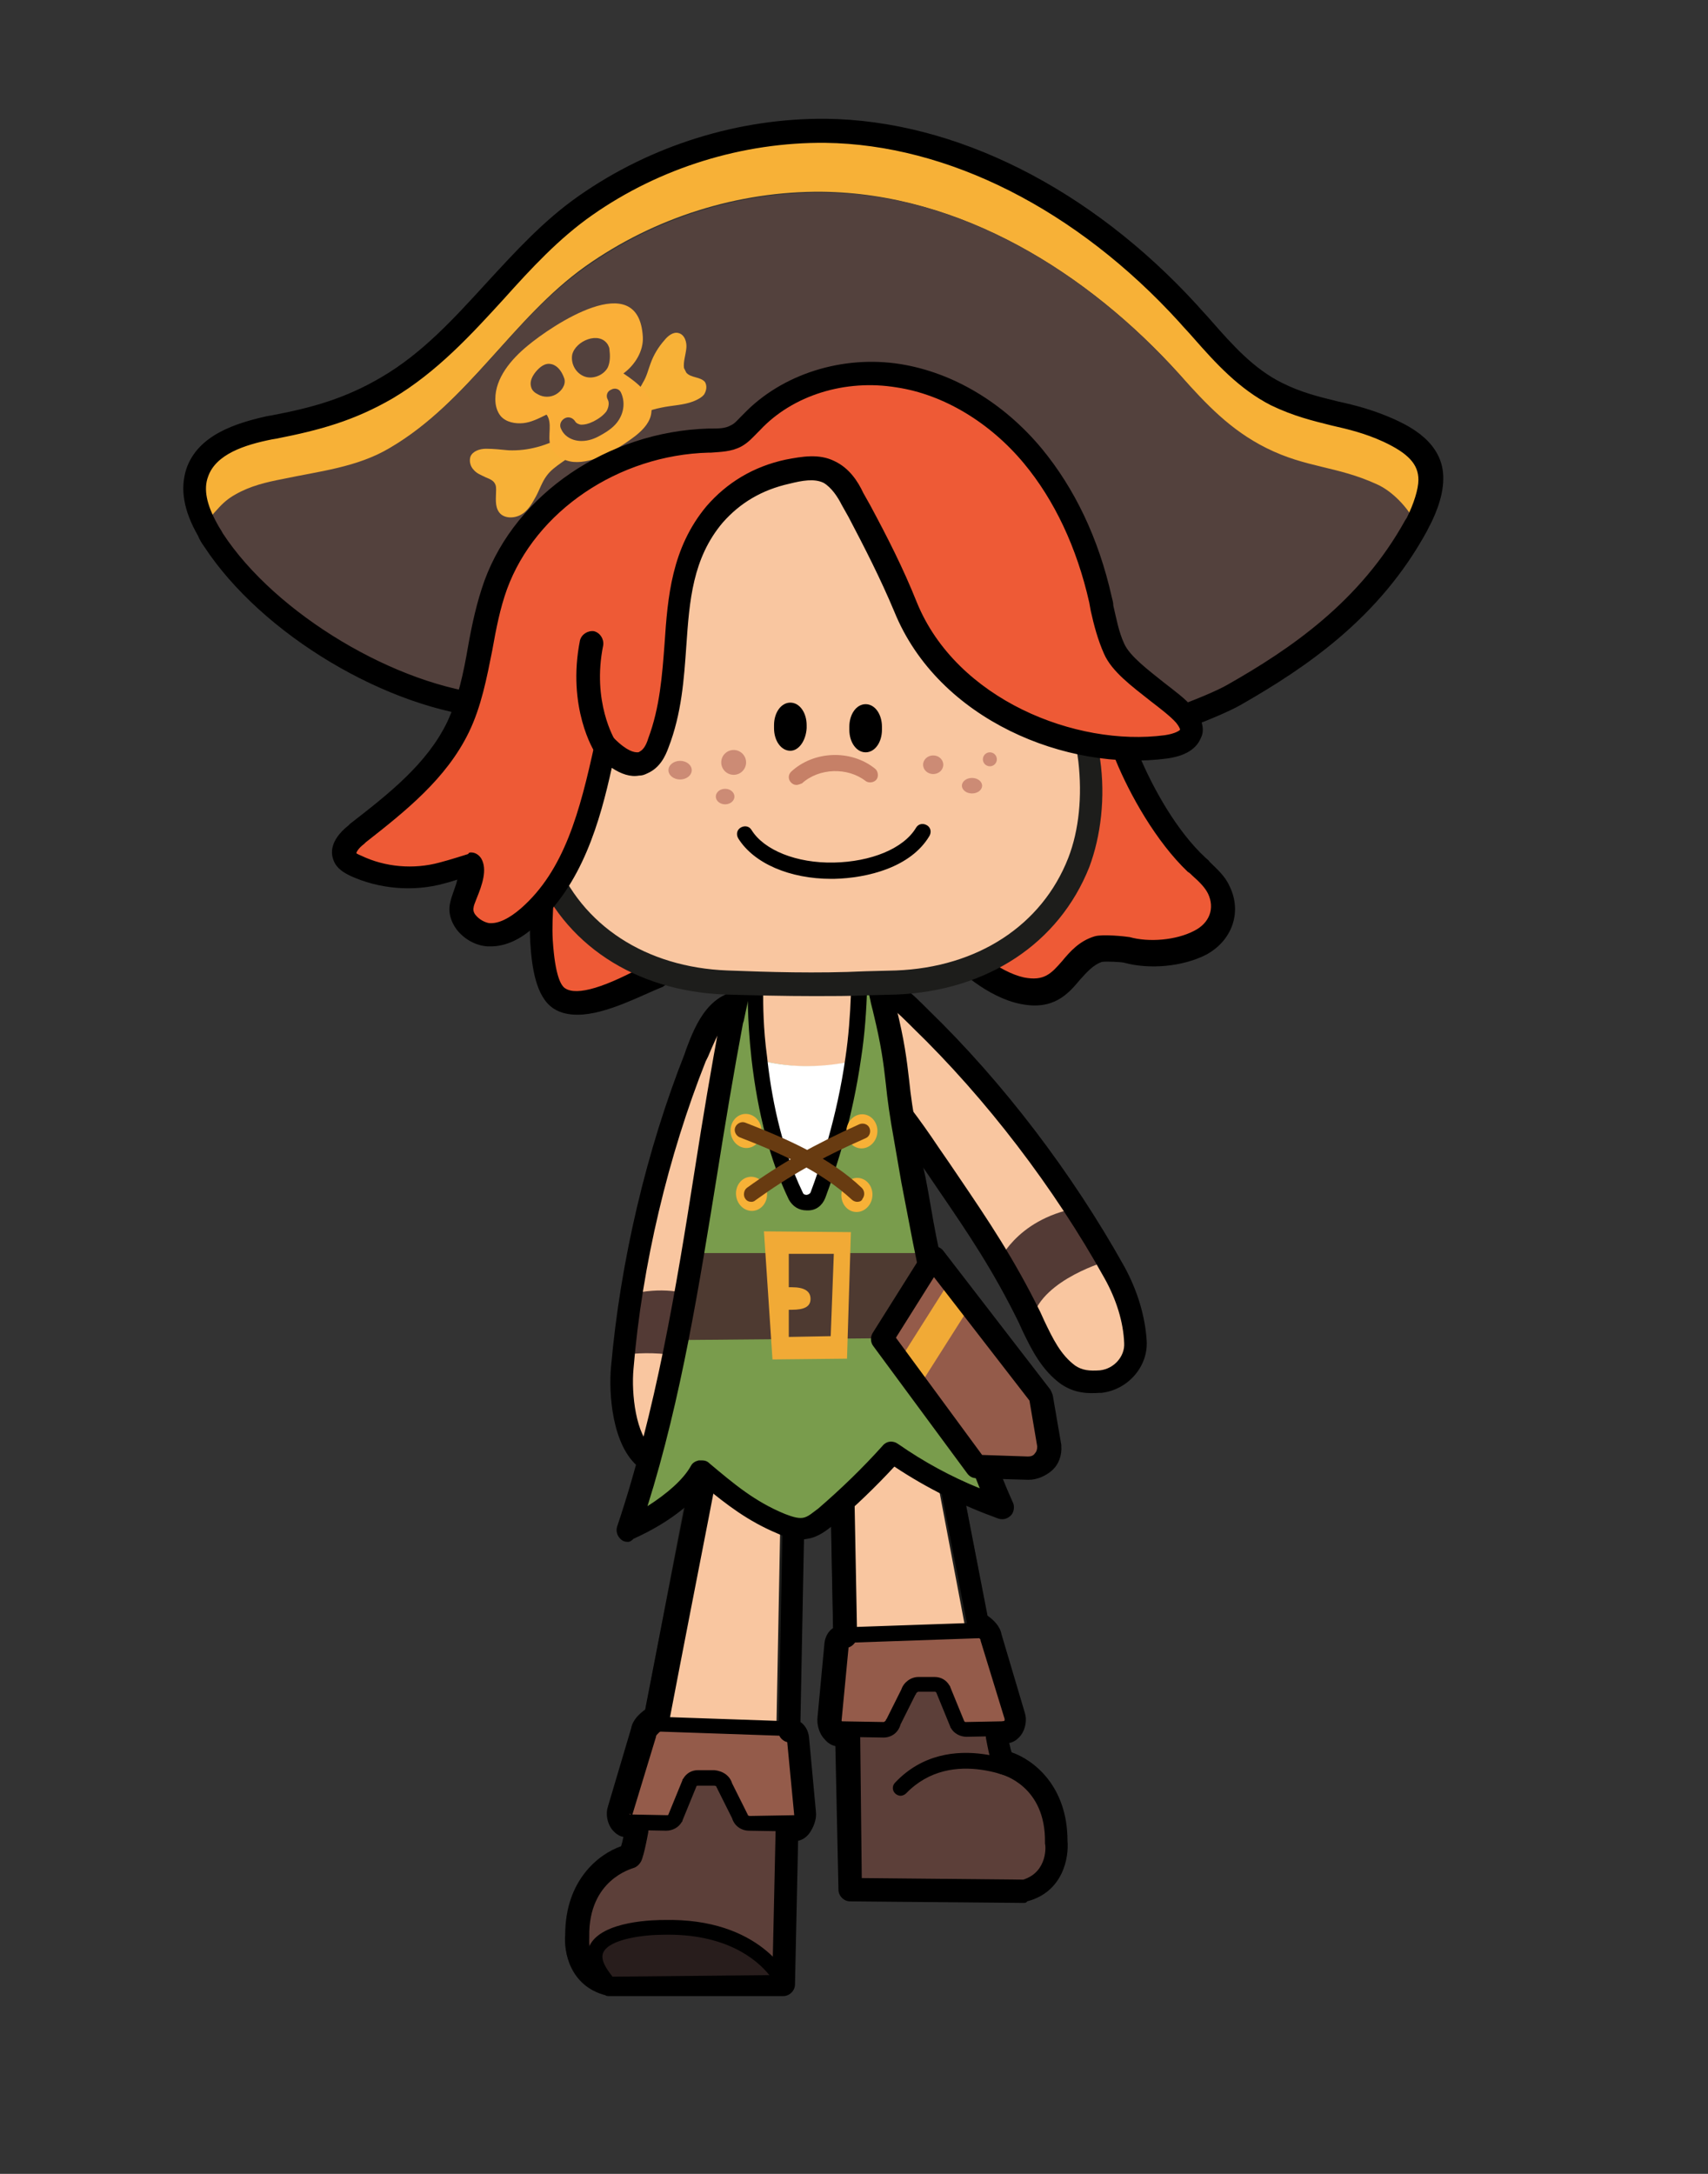 <?xml version="1.0" encoding="utf-8"?>
<!-- Generator: Adobe Illustrator 24.3.0, SVG Export Plug-In . SVG Version: 6.00 Build 0)  -->
<!DOCTYPE svg PUBLIC "-//W3C//DTD SVG 1.1//EN" "http://www.w3.org/Graphics/SVG/1.1/DTD/svg11.dtd">
<svg version="1.1" id="레이어_1" xmlns:x="http://ns.adobe.com/Extensibility/1.0/" xmlns:i="http://ns.adobe.com/AdobeIllustrator/10.0/" xmlns:graph="http://ns.adobe.com/Graphs/1.0/"
	 xmlns="http://www.w3.org/2000/svg" xmlns:xlink="http://www.w3.org/1999/xlink" x="0px" y="0px" viewBox="0 0 220 280"
	 style="enable-background:new 0 0 220 280;" xml:space="preserve">
<rect x="0" y="0" width="220" height="280" fill="#333333" stroke="none"/>
<style type="text/css">
	.st0{display:none;}
	
		.st1{display:inline;fill:#8DFFF9;stroke:#000000;stroke-width:2;stroke-linecap:round;stroke-linejoin:round;stroke-miterlimit:10;}
	.st2{fill:#5C3F39;}
	.st3{fill:#F9C6A0;}
	.st4{fill:#1D1D1B;}
	.st5{fill:#945B4A;}
	.st6{fill:#281D1C;}
	.st7{fill:#533A35;}
	.st8{fill-rule:evenodd;clip-rule:evenodd;fill:#799C4C;}
	.st9{fill:#FFFFFF;}
	.st10{fill-rule:evenodd;clip-rule:evenodd;fill:#4E3A31;}
	.st11{fill:#F1AA36;}
	.st12{fill:#F7B137;}
	.st13{fill:#683B11;}
	.st14{fill:#53413D;}
	.st15{fill:#FAAF38;}
	.st16{fill:#54413D;}
	.st17{fill-rule:evenodd;clip-rule:evenodd;fill:#EE5A36;}
	.st18{fill-rule:evenodd;clip-rule:evenodd;fill:#F9C6A0;}
	.st19{fill:#EE5A36;}
	.st20{fill-rule:evenodd;clip-rule:evenodd;}
	.st21{fill:#C68067;}
	.st22{fill-rule:evenodd;clip-rule:evenodd;fill:#CC8B75;}
</style>
<g id="레이어_5" class="st0">
	<rect x="0.2" class="st1" width="220" height="280"/>
</g>
<g>
	<g>
		<g>
			<path class="st2" d="M136,237.3c0,0,0.5,5.1-4.1,6.3l-22.4-0.2l-0.6-31l17.2-1.6c1.7,9.1,3.1,16.2,3.1,16.2
				S136.1,228.6,136,237.3z"/>
			<g>
				<path class="st3" d="M108,168.3c0,0,1-3.7,5.3-3.4c0,0,4.6,0.3,5.7,8.5c0.1,0.7,4.1,21.9,7.1,37.4l-17.2,1.6L108,168.3z"/>
				<path class="st4" d="M107.4,214l-0.9-45.8l0.1-0.2c0.4-1.7,2.4-4.8,6.8-4.6c0.3,0,5.9,0.5,7.1,9.8c0.1,0.4,1.1,5.8,7.1,37.3
					l0.3,1.6L107.4,214z M109.5,168.6l0.8,42.2l14-1.3c-4.4-23.2-6.7-35.3-6.8-35.9c-0.9-6.7-4.2-7.2-4.4-7.2
					C110.6,166.3,109.7,168,109.5,168.6z"/>
			</g>
		</g>
		<g>
			<path class="st5" d="M108.9,210.6l17.4-0.6c0.6-0.1,1.2,0.3,1.3,0.9l3.1,10.2c0.2,0.8-0.3,1.5-1.2,1.6l-5.1,0.1
				c-0.5,0-0.9-0.2-1.1-0.6l-1.8-4.5c-0.2-0.4-0.6-0.6-1.1-0.6h-2.1c-0.6,0-1.1,0.4-1.2,0.9l-1.9,3.9c-0.1,0.6-0.7,1-1.3,0.9
				l-5.8-0.1c-0.7,0-1.3-0.6-1.2-1.4l1-9.6C107.8,211.1,108.3,210.7,108.9,210.6z"/>
			<path d="M113.8,223.8L113.8,223.8l-5.9-0.1c-0.6,0-1.3-0.3-1.7-0.8c-0.4-0.5-0.6-1.1-0.5-1.7l1-9.6c0.1-1.1,1-1.9,2.1-2
				c0,0,0,0,0.1,0l17.4-0.6c1-0.1,2,0.6,2.3,1.6l3.1,10.2c0.2,0.7,0.1,1.4-0.3,1.9c-0.4,0.6-1.1,0.9-1.8,0.9l-5.1,0.1
				c-0.8,0-1.6-0.4-2-1.1c0,0-0.1-0.1-0.1-0.2l-1.8-4.4c-0.1-0.1-0.1-0.1-0.2-0.1l0,0h-2.1c-0.1,0-0.2,0.1-0.3,0.2
				c0,0.1,0,0.1-0.1,0.2l-1.9,3.8C115.7,223.2,114.8,223.8,113.8,223.8z M108.9,211.6c-0.1,0-0.2,0.1-0.2,0.2l-1,9.6
				c0,0.1,0,0.1,0.1,0.2c0,0,0.1,0.1,0.2,0.1l5.8,0.1c0.1,0,0.2-0.1,0.3-0.2c0-0.1,0-0.1,0.1-0.2l1.9-3.8c0.3-0.9,1.2-1.6,2.2-1.6
				h2.1l0,0c0.8,0,1.5,0.4,1.9,1.1c0,0,0.1,0.1,0.1,0.2l1.8,4.4c0.1,0.1,0.1,0.1,0.2,0.1l5.1-0.1c0.1,0,0.2-0.1,0.2-0.1
				c0-0.1,0-0.1,0-0.2l-3.1-10.2c0-0.1-0.2-0.2-0.3-0.2L108.9,211.6z"/>
		</g>
		<path d="M131.9,245.1L131.9,245.1l-22.4-0.2c-0.8,0-1.5-0.7-1.5-1.5l-0.4-18.5c-0.5-0.1-1-0.4-1.4-0.9c-0.7-0.7-1-1.9-0.9-2.8
			l0.9-9.6c0.1-0.8,0.5-1.5,1.1-1.9l-0.8-41.3c0-0.1,0-0.3,0-0.4c0.4-1.7,2.4-4.8,6.8-4.6c0.3,0,5.9,0.5,7.1,9.8
			c0.1,0.4,0.8,4.3,1.8,9.3c1.4,7,3.3,16.9,5,25.6c0.7,0.5,1.6,1.3,1.8,2.4l3,10.1c0.3,0.9,0.1,2.1-0.5,2.9c-0.4,0.5-0.9,0.9-1.5,1
			c0.1,0.5,0.2,0.9,0.3,1.2c2.9,1,7.2,4.4,7.2,11.4c0.2,2.2-0.6,6.6-5.2,7.8C132.2,245.1,132,245.1,131.9,245.1z M111,241.9
			l20.8,0.2c3.2-1,2.9-4.5,2.8-4.6c0-0.1,0-0.1,0-0.2c0.1-7.3-5.5-8.7-5.7-8.8c-0.5-0.1-0.8-0.4-1-0.9c-0.1-0.2-0.4-1-0.9-3.7
			c-0.1-0.7,0.2-1.4,0.9-1.7l1.3-0.5c0.1,0,0.1,0,0.2-0.1c0-0.1,0-0.2,0-0.2l-3.1-10.1v-0.1c-0.1-0.2-0.6-0.6-1-0.8s-0.6-0.6-0.7-1
			c-1.7-8.8-3.7-19-5.1-26.2c-1.3-6.8-1.8-9.2-1.8-9.5c-0.9-6.7-4.2-7.2-4.4-7.2c-2.6-0.1-3.4,1.6-3.7,2.2l0.8,42
			c0,0.7-0.5,1.3-1.1,1.5l-0.9,9.4c0,0.1,0.1,0.3,0.2,0.4c0,0,0,0,0.1,0l1.1,0.3c0.6,0.2,1,0.8,1,1.4L111,241.9z M126.2,211.2
			L126.2,211.2L126.2,211.2z"/>
	</g>
	<path d="M116,231.3c-0.2,0-0.5-0.1-0.7-0.3c-0.4-0.4-0.4-1,0-1.4c7-7.4,17.5-1.8,17.6-1.7c0.5,0.3,0.7,0.9,0.4,1.4
		s-0.9,0.7-1.4,0.4c-0.4-0.2-9.2-4.9-15.2,1.3C116.5,231.2,116.2,231.3,116,231.3z"/>
</g>
<g>
	<g>
		<g>
			<path class="st2" d="M74.3,249.3c0,0-0.5,5.1,4.1,6.3l22.4-0.2l0.6-31l-17.2-1.6c-1.7,9.1-3.1,16.2-3.1,16.2
				S74.2,240.6,74.3,249.3z"/>
			<g>
				<path class="st3" d="M102.3,180.3c0,0-1-3.7-5.3-3.4c0,0-4.6,0.3-5.7,8.5c-0.1,0.7-4.1,21.9-7.1,37.4l17.2,1.6L102.3,180.3z"/>
				<path class="st4" d="M102.9,226l-20.5-1.9l0.3-1.6c6-31.6,7-36.9,7.1-37.3c1.3-9.3,6.9-9.8,7.1-9.8c4.4-0.2,6.4,2.9,6.9,4.6
					l0.1,0.2v0.2L102.9,226z M86,221.5l14,1.3l0.8-42.2c-0.2-0.6-1.1-2.3-3.7-2.2c-0.1,0-3.4,0.5-4.3,7.2
					C92.7,186.2,90.4,198.2,86,221.5z"/>
			</g>
		</g>
		<g>
			<path class="st5" d="M101.5,222.6L84,222c-0.6-0.1-1.2,0.3-1.3,0.9l-3.1,10.2c-0.2,0.8,0.3,1.5,1.2,1.6l5.1,0.1
				c0.5,0,0.9-0.2,1.1-0.6l1.8-4.5c0.2-0.4,0.6-0.6,1.1-0.6H92c0.6,0,1.1,0.4,1.2,0.9l1.9,3.9c0.1,0.6,0.7,1,1.3,0.9l5.8-0.1
				c0.7,0,1.3-0.6,1.2-1.4l-1-9.6C102.5,223.1,102.1,222.7,101.5,222.6z"/>
			<path d="M96.5,235.8c-1,0-1.9-0.6-2.2-1.6l-1.9-3.8c0-0.1-0.1-0.1-0.1-0.2c0-0.1-0.1-0.2-0.3-0.2h-2.1l0,0c-0.1,0-0.2,0-0.2,0.1
				l-1.8,4.4c0,0.1,0,0.1-0.1,0.2c-0.4,0.7-1.2,1.1-2,1.1l-5.1-0.1c-0.7,0-1.4-0.4-1.8-0.9c-0.4-0.6-0.5-1.3-0.3-1.9l3.1-10.2
				c0.3-1,1.3-1.7,2.4-1.6l17.4,0.6c0,0,0,0,0.1,0c1.1,0.1,1.9,0.9,2.1,2l1,9.7c0.1,0.6-0.1,1.2-0.5,1.7s-1,0.8-1.7,0.8L96.5,235.8
				L96.5,235.8z M94.3,229.7l1.9,3.8c0,0.1,0.1,0.1,0.1,0.2c0,0.1,0.1,0.2,0.3,0.2l5.8-0.1c0.1,0,0.2-0.1,0.2-0.1s0.1-0.1,0.1-0.2
				l-1-9.7c0-0.1-0.1-0.2-0.2-0.2L84,223c-0.2,0-0.3,0.1-0.3,0.2l-3.1,10.2c0,0.1,0,0.1,0,0.2c0,0,0.1,0.1,0.2,0.1l5.1,0.1
				c0.1,0,0.2,0,0.2-0.1l1.8-4.4c0-0.1,0-0.1,0.1-0.2c0.4-0.7,1.1-1.1,1.9-1.1l0,0H92C93.1,228.1,94,228.7,94.3,229.7z"/>
		</g>
		<path d="M78.4,257.1c-0.1,0-0.3,0-0.4-0.1c-4.6-1.2-5.4-5.6-5.2-7.8c0-7,4.3-10.4,7.2-11.4c0.1-0.3,0.2-0.7,0.3-1.2
			c-0.6-0.1-1.1-0.5-1.5-1c-0.6-0.8-0.8-2-0.5-2.9l3-10.1c0.2-1.1,1.1-1.9,1.8-2.4c1.7-8.7,3.6-18.6,5-25.6c1-5,1.7-9,1.8-9.3
			c1.3-9.3,6.9-9.8,7.1-9.8c4.4-0.2,6.4,2.9,6.9,4.6c0,0.1,0.1,0.3,0,0.4l-0.8,41.3c0.6,0.4,1,1.1,1.1,1.9l0.9,9.7
			c0.1,0.9-0.3,2-0.9,2.8c-0.4,0.5-0.9,0.8-1.4,0.9l-0.4,18.5c0,0.8-0.7,1.5-1.5,1.5L78.4,257.1L78.4,257.1z M81.1,233.7
			c0.1,0,0.1,0,0.2,0.1l1.3,0.5c0.6,0.3,1,1,0.9,1.7c-0.5,2.7-0.8,3.5-0.9,3.7c-0.2,0.4-0.6,0.8-1,0.9c-0.2,0.1-5.8,1.5-5.7,8.8
			c0,0.1,0,0.1,0,0.2c0,0.4-0.3,3.7,2.8,4.6l20.8-0.2l0.4-18.1c0-0.6,0.4-1.2,1-1.4l1.1-0.3c0,0,0,0,0.1,0c0.1-0.1,0.2-0.3,0.2-0.4
			l-0.9-9.4c-0.7-0.2-1.2-0.8-1.1-1.5l0.8-42c-0.2-0.6-1.1-2.3-3.7-2.2c-0.1,0-3.4,0.5-4.3,7.2c0,0.3-0.5,2.7-1.8,9.5
			c-1.4,7.2-3.4,17.4-5.1,26.3c-0.1,0.4-0.3,0.8-0.7,1c-0.4,0.2-0.9,0.7-1,0.9c0,0.1,0,0.1,0,0.1l-3.1,10.2
			C81.1,233.5,81.1,233.6,81.1,233.7z M81.2,233.8L81.2,233.8L81.2,233.8z M82.7,222.9L82.7,222.9L82.7,222.9z"/>
	</g>
	<g>
		<path class="st6" d="M100.8,255.3c0,0-3.3-7.4-15.4-7.2c0,0-13.8-0.1-7,7.4L100.8,255.3z"/>
		<path d="M78.4,256.6c-0.3,0-0.6-0.1-0.7-0.3c-1.9-2.1-2.6-4-1.8-5.6c1.5-3.4,8.8-3.4,9.6-3.4c12.5-0.3,16.2,7.4,16.3,7.8
			c0.1,0.3,0.1,0.7-0.1,0.9c-0.2,0.3-0.5,0.5-0.8,0.5L78.4,256.6L78.4,256.6z M85.4,249.2c-2.3,0-6.9,0.5-7.7,2.3
			c-0.4,0.9,0.4,2.1,1.2,3.1l20.2-0.2C97.5,252.4,93.5,249,85.4,249.2L85.4,249.2z"/>
	</g>
</g>
<g>
	<path class="st3" d="M111.1,136.5c2.6,4.2,5.8,8,8.6,12.1c5.1,7.6,8.9,12.8,12.9,21c1,2,2.2,5.2,4,6.5s1.4,2.1,5.2,1.7
		c1.7-0.2,4.3-2,4.4-3.7c0.2-3.6-0.9-7.2-2.6-10.3c-5.4-9.7-11.4-15.5-16.6-23c-2.4-3.5-5.3-6.7-8.3-9.7c-2.4-2.3-5.5-5.8-9.2-3.8
		C105.4,129.6,109.3,133.6,111.1,136.5z"/>
	<path class="st7" d="M128.5,162.8c0,0,2.2-5.7,10.2-7.2l4,6.8c0,0-8.3,2.3-9.7,7.3L128.5,162.8z"/>
	<path d="M141.7,179.4c-1.5,0.1-3.2,0.1-5-1.1c-2.5-1.8-3.8-4.4-5-6.9c-0.2-0.4-0.3-0.7-0.5-1.1c-3.3-6.7-6.4-11.3-10.3-17
		c-0.8-1.2-1.7-2.5-2.6-3.8c-1.1-1.7-2.4-3.4-3.6-5c-1.7-2.3-3.5-4.6-5-7.2l0,0c-0.3-0.5-0.7-1-1-1.6c-1.4-2.1-3-4.4-2.5-6.7
		c0.3-1.2,1.1-2.2,2.4-2.9c4.4-2.4,8.1,1.1,10.5,3.5l0.5,0.5c9.6,9.3,18.5,21,25.2,33c1.7,3.1,2.7,6.4,2.9,9.6
		c0.2,3.3-2.4,6.3-5.8,6.7C141.9,179.4,141.8,179.4,141.7,179.4z M112.4,135.7c1.4,2.4,3.2,4.7,4.8,6.9c1.3,1.7,2.5,3.4,3.7,5.2
		c0.9,1.3,1.8,2.6,2.6,3.8c3.8,5.6,7.1,10.5,10.5,17.4c0.2,0.4,0.3,0.7,0.5,1.1c1.1,2.3,2.1,4.4,4,5.8c0.9,0.6,1.8,0.7,3.2,0.6
		c1.8-0.2,3.2-1.8,3.1-3.5c-0.1-2.7-1-5.6-2.5-8.3c-6.5-11.7-15.3-23.2-24.7-32.3l-0.5-0.5c-2.6-2.6-4.7-4.3-7-3
		c-0.8,0.4-0.9,0.8-0.9,0.9c-0.2,1,1.1,2.9,2,4.3C111.6,134.6,112,135.2,112.4,135.7L112.4,135.7z"/>
</g>
<g>
	<path class="st3" d="M98.7,137.9c-0.6,4.9-2.1,9.7-2.9,14.6c-1.6,9.1-2.9,15.3-3.2,24.5c-0.1,2.2,0.1,5.6-1,7.6
		c-1.1,1.9-0.4,2.5-4,3.7c-1.6,0.5-4.8-0.1-5.5-1.6c-1.6-3.2-2.1-6.9-1.8-10.5c1-11.1,4.1-18.8,5.8-27.8c0.8-4.2,2.1-8.3,3.7-12.2
		c1.2-3.1,2.7-7.5,6.9-7.2C101,129.3,99.1,134.6,98.7,137.9z"/>
	<path class="st7" d="M93.4,169.1c0,0-4.3-4.3-12.2-2.4l-0.9,7.8c0,0,8.5-1.3,11.8,2.7L93.4,169.1z"/>
	<path d="M86.2,190.1c-1.8,0.2-3.1-0.5-3.9-1.1c-3.5-2.8-3.9-9.6-3.6-12.9c1.2-13.7,4.6-28,9.5-40.4l0.2-0.6
		c1.2-3.2,3.1-7.9,8.2-7.5c1.5,0.1,2.6,0.7,3.4,1.7c1.4,1.9,0.9,4.7,0.5,7.1c-0.1,0.6-0.2,1.3-0.3,1.8l0,0c-0.4,2.9-1,5.8-1.7,8.6
		c-0.5,2-0.9,4-1.3,6.1c-0.3,1.6-0.5,3.1-0.8,4.6c-1.2,6.8-2.2,12.2-2.4,19.7v0.6c-0.1,4.3-0.3,10.1-6,12
		C87.3,189.9,86.8,190,86.2,190.1z M95.7,130.5c-2.2,0.2-3.2,2.5-4.5,5.6l-0.3,0.6c-4.8,12.1-8.2,26.2-9.3,39.6
		c-0.3,3.2,0.3,8.6,2.5,10.3c0.5,0.4,1.3,0.8,2.9,0.3c3.4-1.2,3.8-4.6,4-9.3V177c0.3-7.7,1.3-13.5,2.5-20.1c0.3-1.4,0.5-2.9,0.8-4.5
		c0.4-2.1,0.8-4.2,1.3-6.2c0.6-2.7,1.3-5.5,1.6-8.3l0,0c0.1-0.6,0.2-1.3,0.3-2c0.3-1.7,0.7-4,0.1-4.8c-0.1-0.1-0.3-0.4-1.2-0.5
		C96.2,130.4,95.9,130.4,95.7,130.5z M98.7,137.9L98.7,137.9L98.7,137.9z"/>
</g>
<g>
	<path class="st8" d="M94.2,131.5c-4.1,21.9-6.1,44.4-13.3,65.6c3.5-1.6,6.6-4.2,8.5-7.5c3.3,2.8,7.1,5.1,11.1,6.8
		c1,0.4,2.1,0.8,3.1,0.6c1.1-0.2,1.9-0.9,2.7-1.6c3-2.6,5.8-5.3,8.4-8.2c4.4,3,9.1,5.4,14.1,7.2c-5-11.1-7.6-22.7-10-34.6
		c-0.9-4.3-1.6-8.7-2.4-13c-1.4-7.6-0.8-9.3-2.7-16.8c-1.2-4.7-1.7-12.1-10.7-11.8C96.5,118.5,94.9,127.8,94.2,131.5z"/>
	<g>
		<path class="st3" d="M110.2,136.6c0.4-2.9,0.7-6,0.8-9.2l-13.3-0.1c0,0-0.2,3.9,0.4,9.3C101.3,137.4,105.4,137.8,110.2,136.6z"/>
		<path class="st9" d="M110.2,136.6c-4.9,1.1-9,0.8-12.1,0c0.7,6.1,1,13,6,18.6C104.2,155.2,108.5,148.6,110.2,136.6z"/>
	</g>
	<path d="M103.9,155.9c-1,0-1.8-0.5-2.3-1.4c-2.4-5-4-11.1-4.8-18.1c-0.6-5.4-0.5-9.3-0.4-9.5v-1l15.3,0.2v1c-0.1,3-0.3,6.1-0.8,9.3
		c-1.1,7.6-3.1,13.9-4.6,17.9c-0.4,1-1.2,1.6-2.2,1.6C104,155.9,103.9,155.9,103.9,155.9z M98.3,127.9c0,1.5,0,4.5,0.5,8.2
		c0.5,4.7,1.7,11.5,4.6,17.5c0.1,0.3,0.4,0.3,0.5,0.3s0.4-0.1,0.5-0.3c1.2-3.2,3.4-9.6,4.5-17.4c0.4-2.7,0.6-5.4,0.7-8.1L98.3,127.9
		z"/>
	<polygon class="st10" points="89.4,161.4 119.1,161.4 121.2,172.3 87.6,172.6 	"/>
	<path class="st11" d="M98.4,158.6l1.1,16.5l9.6-0.1l0.5-16.3L98.4,158.6L98.4,158.6z M107,172.1l-5.4,0.1v-3.5c0.1,0,0.2,0,0.4,0
		c1.6,0,2.4-0.4,2.4-1.4s-0.8-1.5-2.4-1.5c-0.1,0-0.3,0-0.4,0v-4.3h5.8L107,172.1z"/>
	<ellipse transform="matrix(0.993 -0.117 0.117 0.993 -16.373 12.233)" class="st12" cx="96.1" cy="145.7" rx="2" ry="2.2"/>
	<ellipse transform="matrix(0.993 -0.117 0.117 0.993 -17.315 12.371)" class="st12" cx="96.8" cy="153.8" rx="2" ry="2.2"/>
	
		<ellipse transform="matrix(0.117 -0.993 0.993 0.117 -46.665 238.994)" class="st12" cx="111.1" cy="145.7" rx="2.2" ry="2"/>
	
		<ellipse transform="matrix(0.117 -0.993 0.993 0.117 -55.265 245.545)" class="st12" cx="110.4" cy="153.8" rx="2.2" ry="2"/>
	<path class="st13" d="M110.4,154.8c-0.2,0-0.5-0.1-0.7-0.3c-3.9-3.6-9.2-6-14.4-8c-0.5-0.2-0.8-0.8-0.6-1.3
		c0.2-0.5,0.8-0.8,1.3-0.6c5.4,2.1,10.9,4.5,15,8.4c0.4,0.4,0.4,1,0.1,1.4C111,154.7,110.7,154.8,110.4,154.8z"/>
	<path class="st13" d="M96.8,154.8c-0.3,0-0.6-0.1-0.8-0.4c-0.3-0.4-0.2-1.1,0.2-1.4c4.3-3.1,8.7-5.6,14.5-8.2
		c0.5-0.2,1.1,0,1.3,0.5c0.2,0.5,0,1.1-0.5,1.3c-5.7,2.5-9.9,4.9-14.2,8C97.2,154.7,97,154.8,96.8,154.8z"/>
	<path d="M80.9,198.6c-0.4,0-0.7-0.1-1-0.4c-0.4-0.4-0.6-1-0.4-1.6c5-14.9,7.6-30.7,10-46c1-6.4,2.1-13,3.3-19.4l0,0l0.1-0.3
		c0.8-4.2,2.6-13.9,10.3-14.2c9.3-0.3,10.8,6.7,11.8,11.3c0.1,0.6,0.2,1.1,0.4,1.6c1.1,4.4,1.4,6.9,1.7,9.5c0.2,2,0.5,4.1,1.1,7.3
		c0.3,1.7,0.6,3.5,1,5.2c0.5,2.5,0.9,5.2,1.4,7.7c2.4,11.9,5,23.4,9.9,34.3c0.2,0.5,0.1,1.2-0.3,1.6c-0.4,0.4-1,0.6-1.6,0.4
		c-4.7-1.7-9.2-3.9-13.4-6.7c-2.4,2.6-5,5.1-7.7,7.4c-1,0.8-2.1,1.7-3.5,1.9c-1.5,0.3-2.8-0.2-3.9-0.7c-3.8-1.6-6.5-3.7-9.3-6
		c-2.8,3.6-7.2,5.8-9.2,6.7C81.3,198.5,81.1,198.6,80.9,198.6z M90.4,188.1c0.4,0,0.7,0.1,1,0.4c3.1,2.6,5.8,4.9,9.7,6.5
		c0.8,0.3,1.6,0.6,2.3,0.5c0.7-0.1,1.3-0.7,2-1.2c2.9-2.5,5.7-5.2,8.3-8.1c0.5-0.6,1.3-0.7,2-0.2c3.3,2.3,6.8,4.2,10.5,5.7
		c-4.1-10.1-6.4-20.7-8.6-31.6c-0.5-2.6-1-5.2-1.5-7.8c-0.3-1.7-0.6-3.5-0.9-5.2c-0.6-3.3-0.9-5.5-1.1-7.5c-0.3-2.7-0.6-5-1.6-9.1
		c-0.1-0.5-0.3-1.1-0.4-1.7c-1-4.5-2-9.2-8.8-9c-5.3,0.2-6.8,8.3-7.5,11.7l-0.1,0.3c-1.2,6.4-2.3,13-3.3,19.3
		c-2.3,14.2-4.6,28.9-9,42.9c2.5-1.6,4.6-3.4,5.6-5.2c0.2-0.4,0.6-0.6,1-0.7C90.3,188.1,90.3,188.1,90.4,188.1z"/>
	<g>
		<path class="st5" d="M120.3,161.9l-6.6,10.5l12.1,16.4l6.6,0.2c1.6,0.1,2.9-1.3,2.8-2.9l-1.1-6.4L120.3,161.9z"/>
		<polygon class="st11" points="122.2,165.2 116,175 118.5,178.4 125.1,168 		"/>
		<path d="M132.5,190.6h-0.1l-6.6-0.2c-0.5,0-0.9-0.2-1.2-0.6l-12.1-16.4c-0.4-0.5-0.4-1.2-0.1-1.7l6.6-10.5
			c0.3-0.4,0.7-0.7,1.2-0.7s1,0.2,1.3,0.6l13.8,17.9c0.1,0.2,0.2,0.4,0.3,0.7l1.1,6.4v0.1c0.1,1.2-0.3,2.4-1.2,3.2
			C134.7,190.1,133.6,190.6,132.5,190.6z M126.5,187.4l5.9,0.2c0.4,0,0.7-0.1,0.9-0.4c0.2-0.2,0.3-0.5,0.3-0.9l-1-5.9l-12.3-15.9
			l-4.9,7.8L126.5,187.4z"/>
	</g>
</g>
<g>
	<g>
		<path class="st12" d="M35.3,62.9c0.2,0,0.4-0.1,0.6-0.1c5.3-1.1,9.6-2.3,14.4-5.1C60.3,51.8,66,41,75.4,34.3
			c8.9-6.3,19.7-9.7,30.5-9.6c17.8,0.2,34.2,10.4,46,23.5c3.4,3.8,6.5,8,11.2,10.4c5.2,2.6,9.1,2.3,14.3,4.7c2,0.9,3.8,2.1,4.7,3.7
			c0.9-1.7,1.7-3.8,1.7-5.6c0.1-3.2-2.5-5-5.4-6.3c-5.3-2.4-9.3-2.1-14.5-4.7c-4.7-2.3-7.9-6.6-11.3-10.4
			C140.7,27,124,16.8,106,16.6c-11-0.1-21.9,3.3-31,9.6c-9.6,6.7-15.4,17.5-25.6,23.4c-4.8,2.8-9.1,4-14.6,5.1
			c-0.2,0-0.4,0.1-0.6,0.1c-3.8,0.8-8.1,2.1-9.3,5.8c-0.8,2.5,0.1,5.1,1.4,7.4C27.9,64.9,31.8,63.7,35.3,62.9z"/>
		<path class="st14" d="M182,67.5c0.1-0.1,0.1-0.2,0.2-0.4c-0.9-1.7-2.8-3.8-4.8-4.7c-5.2-2.4-9.1-2.1-14.3-4.7
			c-4.6-2.3-7.7-5.6-11.1-9.4c-11.8-13.1-28.2-23.4-46-23.5c-10.8-0.1-21.6,3.3-30.5,9.6C66,41,60.3,51.8,50.2,57.7
			c-4.2,2.5-9.1,3-13.8,4c-2.1,0.4-4.2,0.9-6.1,2c-0.9,0.5-1.6,1.1-2.3,1.9c-0.3,0.3-1.9,2.1-1.6,2.4c0.2,0.4,0.5,0.9,0.8,1.3
			c7.1,10.9,23.1,20.4,35.9,21.4c2.5,0.2,5.3,0.1,7.2-1.6c1.3-1.2,3.4-2.5,4.1-4.1c4.1-9.8,5.7-20.6,15.3-24.7s20.9-4.4,30.7-0.6
			c7.8,3,14.8,8.8,17.9,16.6c1.2,3,1.7,6.2,2.9,9.2c0.4,1-0.6,2.4-1.9,3.8c0.4,1.5,0.8,2.9,1.4,4.3c0.2,0.5,0.1,1.1-0.3,1.8
			c6.2-1.1,15.3-4.6,18.1-6.2C168.3,83.7,176.5,77.4,182,67.5z"/>
		<path d="M137.5,97.5c-1.1,0-2-0.1-2.7-0.4c-1-0.4-1.3-1.2-1.4-1.7c-0.3-1.6,1.2-3.1,3.3-5.1c0.6-0.6,1.2-1.2,1.8-1.8
			c1.5-1.6,1.5-2.2,1.5-2.3c-0.6-1.5-1.1-3.1-1.5-4.7s-0.9-3.1-1.4-4.5c-2.7-6.9-8.9-12.6-17-15.7c-9.5-3.7-20.2-3.5-29.5,0.6
			c-7,3-9.5,10-12.1,17.5c-0.8,2.1-1.5,4.3-2.4,6.4c-0.7,1.6-2.1,2.8-3.4,3.8c-0.4,0.3-0.7,0.6-1.1,0.9c-2.4,2.2-5.9,2.2-8.3,2
			c-13.4-1.1-29.6-10.8-37-22.1C26,70,25.7,69.5,25.5,69c-1.9-3.3-2.3-6.1-1.5-8.6c1.5-4.4,6.4-5.9,10.4-6.8l0.6-0.1
			c5.3-1,9.5-2.2,14.1-4.9c5.3-3.1,9.3-7.5,13.6-12.2c3.6-3.9,7.3-8,11.9-11.2c9.3-6.5,20.6-10,31.8-9.9c16.6,0.2,34,8.9,47.8,24
			c0.6,0.7,1.2,1.3,1.8,2c2.8,3.2,5.5,6.2,9.1,8c2.6,1.3,4.8,1.8,7.2,2.4c2.3,0.5,4.6,1.1,7.3,2.3l0,0c1.7,0.8,6.4,2.9,6.3,7.7
			c0,2.5-1.3,5.2-1.9,6.3l-0.2,0.4c-6.1,11.2-15.6,17.6-24,22.4c-2.8,1.6-12,5.2-18.6,6.3C139.6,97.4,138.4,97.5,137.5,97.5z
			 M136.8,94.5c0.7,0.1,1.8,0,3.6-0.3c6.2-1.1,15.1-4.5,17.7-6c8.1-4.6,17.1-10.7,22.9-21.2l0.2-0.3c0.9-1.8,1.5-3.7,1.5-4.9
			c0-2-1.3-3.4-4.5-4.9l0,0c-2.4-1.1-4.5-1.6-6.7-2.1c-2.4-0.6-4.9-1.2-7.8-2.6c-4.1-2.1-7.1-5.4-10-8.7c-0.6-0.7-1.2-1.3-1.8-2
			c-13.2-14.5-29.8-22.9-45.6-23.1c-10.6-0.1-21.3,3.2-30,9.3c-4.3,3-7.9,6.9-11.4,10.8c-4.2,4.6-8.6,9.4-14.3,12.8
			c-5,2.9-9.4,4.1-15,5.2L35,56.6c-3.5,0.7-7.2,1.9-8.2,4.8C26.2,63,26.6,65,28,67.5c0.2,0.4,0.5,0.8,0.7,1.2
			c6.8,10.4,22.4,19.7,34.7,20.8c1.8,0.2,4.5,0.2,6-1.2c0.4-0.3,0.8-0.7,1.2-1c1-0.8,2.1-1.7,2.5-2.6c0.9-2.1,1.6-4.2,2.4-6.3
			c2.7-7.7,5.6-15.7,13.8-19.2c10-4.3,21.6-4.6,31.8-0.6c8.9,3.4,15.7,9.8,18.7,17.4c0.6,1.6,1.1,3.2,1.5,4.8c0.4,1.6,0.8,3,1.4,4.5
			c0.7,1.9-0.8,3.9-2.2,5.4c-0.6,0.6-1.3,1.3-1.9,1.9C138.2,93.1,137.3,93.9,136.8,94.5z"/>
		<path class="st12" d="M65.5,58c-1-0.1-2-0.2-2.9-0.2c-0.8,0-1.7,0.3-2,1c-0.2,0.6,0,1.3,0.4,1.7c0.4,0.5,1,0.7,1.6,1
			c0.5,0.2,1,0.4,1.2,0.9c0.1,0.2,0.1,0.5,0.1,0.7c0,1-0.2,2.1,0.4,2.9c0.6,0.8,1.9,0.8,2.8,0.3s1.4-1.4,1.9-2.3s0.8-1.9,1.4-2.7
			c0.5-0.7,1.2-1.2,1.9-1.7c1.4-1,2.9-2,4.4-3c2.7-1.7,5.4-3.5,8.5-4.1c1.4-0.3,2.8-0.3,4.1-0.8c0.5-0.2,1.1-0.5,1.4-0.9
			c0.3-0.5,0.4-1.1,0.1-1.6c-0.6-0.7-1.8-0.5-2.4-1.2c-0.1-0.2-0.2-0.4-0.3-0.6c-0.1-0.8,0.2-1.6,0.3-2.5c0.1-0.8-0.2-1.8-1-2
			c-0.7-0.2-1.4,0.4-1.8,0.9c-0.8,0.9-1.4,1.9-1.8,3c-0.3,0.8-0.5,1.7-1,2.5C82,50.9,80.5,52,78.9,53c-2,1.3-4,2.3-6.2,3.2
			C70.3,57.4,68.1,58.1,65.5,58z"/>
		<path class="st15" d="M68,44.5c-2.2,1.8-4.2,4.2-4.2,6.9c0,0.8,0.2,1.6,0.7,2.2c0.7,0.8,1.9,1,2.9,0.9s2-0.6,3-1.1
			c0.8,1.1,0.1,2.7,0.5,4c0.4,1.2,1.7,2,3,2.1s2.6-0.3,3.8-0.8c1.5-0.7,2.9-1.6,4.2-2.6c1-0.8,1.9-1.8,2-3c0.3-2.2-1.8-3.8-3.6-5
			c1.5-1.1,2.6-2.9,2.5-4.7C82.3,34.3,71,42,68,44.5z"/>
		<path class="st14" d="M73.7,45.7c-0.2,1.2,0.5,2.4,1.6,2.8c1.1,0.4,2.5-0.2,3-1.2c0.3-0.7,0.3-1.5,0.2-2.3c0-0.2-0.1-0.4-0.2-0.6
			C77.2,42.6,74.1,43.9,73.7,45.7z"/>
		<path class="st14" d="M72.7,48.8c0.2,0.8-0.4,1.6-1.1,2s-1.6,0.4-2.3,0c-0.4-0.2-0.8-0.5-0.9-1c-0.2-0.7,0.2-1.4,0.6-1.9
			c0.5-0.6,1.2-1.2,2-1C71,46.9,72.1,47,72.7,48.8z"/>
		<path class="st16" d="M74.9,56.8C74.8,56.8,74.8,56.8,74.9,56.8c-1.2,0-2.2-0.6-2.6-1.5c-0.3-0.5-0.1-1.1,0.4-1.4
			c0.5-0.3,1.1-0.1,1.4,0.4c0.1,0.2,0.5,0.4,0.8,0.4c0.4,0,0.9-0.1,1.5-0.4c0.8-0.4,1.3-0.8,1.7-1.3c0.3-0.5,0.4-1.1,0.2-1.5
			c-0.3-0.5-0.1-1.1,0.4-1.3c0.5-0.3,1.1-0.1,1.3,0.4c0.5,1.1,0.4,2.4-0.3,3.5c-0.5,0.8-1.3,1.4-2.4,2
			C76.6,56.5,75.8,56.8,74.9,56.8z"/>
	</g>
	<path class="st14" d="M140.7,92.7c-0.5-1.4-0.9-2.9-1.4-4.3c-2.4,2.6-6.1,5.3-4.2,6.1c1.1,0.5,3,0.4,5.2,0
		C140.7,93.8,140.9,93.2,140.7,92.7z"/>
	<g>
		<path class="st17" d="M77.9,72.4c-4.4,6.8-6.3,15-7.3,23c-0.7,5.5-0.7,11.1-0.7,16.6c0,3.1-0.3,6.2-0.1,9.2
			c0.1,1.9,0.4,6.1,2.3,7.4c3.1,2,9.8-1.8,12.6-3.3c0.8-0.5,8-5.6,8-5.5c5.1,3.7,5.3,4.9,11.7,5c6.3,0.1,7.6-1.2,12.4-5.2
			c1.4-1.2,2.1-2.6,3.9-2.2c1.5,0.3,1.4,2.8,2.2,4.1c1.2,1.9,5.2,5.3,8.9,6c5.8,1.1,5.8-4.1,9.8-5.4c0.5-0.2,3.1,0,3.6,0.1
			c2.9,0.8,6.8,0.5,9.4-0.9c2.7-1.4,3.7-4.1,2.5-6.8c-0.6-1.3-1.8-2.2-2.9-3.2c-3.7-3.5-7-9.2-8.9-13.9c-2.6-6.2-4.6-12.6-7.4-18.7
			s-6.4-12-11.7-16.3c-2.2-1.8-4.7-3.4-7.5-4.2c-3-0.9-6.1-0.8-9.3-0.7C97.3,58.1,84.9,61.6,77.9,72.4z"/>
		<path d="M74.4,130.7c-1.1,0-2.2-0.2-3.1-0.8c-2.3-1.5-2.8-5.4-3-8.5c-0.1-1.8,0-3.7,0-5.4c0.1-1.3,0.1-2.6,0.1-3.9
			c-0.1-5.4,0-11.1,0.7-16.8c0.9-7,2.5-15.9,7.5-23.6l0,0c6.2-9.6,17.2-14.8,32.8-15.4c3-0.1,6.4-0.2,9.7,0.8
			c2.7,0.8,5.4,2.3,8.1,4.5c4.7,3.9,8.7,9.4,12.1,16.8c1.7,3.7,3.1,7.5,4.5,11.2c0.9,2.5,1.9,5.1,2.9,7.6c1.7,4.1,4.8,9.8,8.6,13.3
			c0.2,0.2,0.4,0.3,0.5,0.5c0.9,0.9,2,1.8,2.6,3.2c1.6,3.3,0.3,7-3.1,8.8c-3,1.5-7.2,1.9-10.5,1c-0.4-0.1-2.4-0.2-2.9-0.1
			c-1.1,0.4-1.9,1.3-2.8,2.3c-1.5,1.8-3.4,4-7.7,3.1c-4-0.8-8.4-4.4-9.8-6.7c-0.4-0.7-0.6-1.4-0.8-2.1c-0.1-0.5-0.3-1.2-0.5-1.4
			c-0.4-0.1-0.5,0-1.5,0.9c-0.3,0.3-0.7,0.7-1.1,1l-0.8,0.7c-4.3,3.5-6.1,5-12.6,4.9c-5.7-0.1-7.1-1.2-10.2-3.5
			c-0.4-0.3-0.9-0.7-1.4-1.1c-0.3,0.2-0.8,0.5-1.2,0.9c-3.6,2.5-5.5,3.9-6,4.1l-0.1,0.1C82.8,128.1,78.1,130.7,74.4,130.7z
			 M112.2,59c-0.9,0-1.8,0-2.7,0.1c-14.8,0.6-24.7,5.2-30.4,14.1l0,0c-3.6,5.6-5.8,12.5-7,22.4c-0.7,5.5-0.7,11.2-0.7,16.4
			c0,1.4,0,2.7-0.1,4c-0.1,1.8-0.2,3.4-0.1,5.1c0.3,4.7,1.1,5.9,1.6,6.2c1.5,1,5.2-0.1,10.9-3.3l0.1-0.1c0.5-0.3,3.9-2.7,5.7-4
			c3-2.1,3-2.1,3.9-1.5c0.9,0.7,1.7,1.3,2.4,1.8c2.9,2.2,3.7,2.9,8.4,2.9c5.4,0.1,6.5-0.8,10.6-4.2l0.8-0.7c0.3-0.3,0.6-0.5,0.9-0.8
			c0.9-0.9,2.1-2.2,4.3-1.7c1.8,0.4,2.3,2.3,2.7,3.5c0.1,0.5,0.3,1,0.5,1.3c0.9,1.5,4.7,4.7,7.9,5.4c2.6,0.5,3.5-0.5,4.9-2.1
			c1-1.2,2.2-2.6,4.2-3.2c1-0.3,3.9,0,4.5,0.1c2.5,0.7,6,0.4,8.3-0.8c2-1,2.7-2.9,1.8-4.8c-0.4-0.8-1.1-1.5-2-2.3
			c-0.2-0.2-0.4-0.4-0.6-0.5c-4.1-3.9-7.5-10-9.3-14.4c-1-2.5-2-5.1-2.9-7.7c-1.4-3.7-2.8-7.4-4.4-11c-3.2-7-6.9-12.1-11.3-15.7
			c-2.3-1.9-4.7-3.2-7-3.9C116.4,59.2,114.3,59,112.2,59z"/>
	</g>
	<g>
		<path class="st18" d="M109.2,56.9c3.5,0.5,7,1.6,10.1,3.2c5.1,2.5,11.1,6.6,13.9,12.3c1.2,2.5,2.1,5.3,2.5,8.1
			c0.4,2.1-0.1,5.2,1,7c2.3,3.7,2.8,5.9,3.4,10.5c0.6,4.4,0.3,9.1-1.3,13.2c-4.2,10.6-14.3,15.1-23.5,15.4c-1.3,0-2.6,0.1-3.9,0.1
			c-6,0.2-11.9,0.1-17.9-0.1c-9.2-0.3-19.3-4.8-23.5-15.4c-1.6-4.1-1.9-8.8-1.3-13.2c0.6-4.7,1.1-6.8,3.4-10.5c1.1-1.8,0.7-4.9,1-7
			c0.5-2.8,1.3-5.6,2.5-8.1c2.8-5.7,7.4-9.8,12.5-12.3c2.1-1,4.3-1.8,6.5-2.4C99,56.5,104.8,56.2,109.2,56.9z"/>
		<path class="st4" d="M105,128.3c-4.1,0-8-0.1-11.5-0.2c-11.7-0.4-21-6.5-24.8-16.4c-1.6-4-2.1-9-1.4-13.9s1.3-7.2,3.6-11.1
			c0.5-0.9,0.6-2.4,0.6-3.8c0-0.9,0.1-1.8,0.2-2.6c0.5-3.1,1.4-6,2.7-8.5c2.7-5.6,7.3-10.1,13.2-13c2.1-1,4.4-1.9,6.7-2.5
			c4.5-1.2,10.4-1.5,15.1-0.8l0,0c3.6,0.6,7.3,1.7,10.6,3.3c5,2.4,11.5,6.7,14.6,13c1.2,2.6,2.1,5.4,2.7,8.5
			c0.1,0.8,0.2,1.8,0.2,2.6c0,1.5,0.1,3,0.6,3.8c2.3,3.9,2.9,6.2,3.6,11.1c0.7,4.9,0.1,9.9-1.4,13.9c-3.9,9.8-13.1,15.9-24.8,16.4
			l-3.9,0.1C109.4,128.3,107.2,128.3,105,128.3z M104.2,58c-3.1,0-6.4,0.4-9.1,1.1c-2.2,0.6-4.3,1.4-6.2,2.3
			C83.6,64,79.5,68,77.1,73c-1.1,2.3-1.9,4.9-2.4,7.7c-0.1,0.6-0.1,1.4-0.2,2.2c-0.1,1.8-0.1,3.7-1.1,5.3c-2.1,3.5-2.6,5.3-3.2,9.9
			c-0.6,4.4-0.1,8.8,1.3,12.4c3.4,8.7,11.7,14.1,22.2,14.5c5.2,0.2,11.5,0.4,17.8,0.1l3.9-0.1c10.5-0.4,18.8-5.8,22.2-14.5
			c1.4-3.6,1.8-8,1.3-12.4c-0.6-4.6-1.1-6.5-3.2-9.9c-0.9-1.5-1-3.5-1.1-5.3c0-0.8-0.1-1.6-0.2-2.2c-0.5-2.8-1.3-5.4-2.4-7.7
			c-2.7-5.6-8.7-9.4-13.2-11.6c-3-1.5-6.4-2.5-9.7-3l0,0C107.5,58.1,105.9,58,104.2,58z"/>
	</g>
	<g>
		<path class="st19" d="M82.4,98.4c0.2,0,0.5-0.1,0.7-0.2c1-0.5,1.5-1.5,1.9-2.5c3.9-10.2,0.1-21,7.3-29.5c2.5-2.9,5.7-4.7,9.4-5.5
			c1.8-0.4,3.7-0.7,5.3,0.1c1.4,0.7,2.3,2,3,3.4c2.5,4.8,4.8,9,6.8,14c5.3,13.1,21.2,19.7,33.5,18c2.9-0.4,4.3-1.9,2.3-4.1
			c-2.2-2.4-7.6-5.4-9.1-8.5c-0.9-2-1.3-4.1-1.8-6.3c-1.5-6.7-4.3-13.2-8.7-18.5s-10.5-9.3-17.3-10.3c-6.8-1.1-14.2,1-18.9,5.9
			c-0.6,0.7-1.2,1.4-2,1.8c-1.1,0.6-2.3,0.6-3.5,0.6c-11.7,0.3-23.4,7.6-27.4,18.6C61.7,81.3,61.8,88,59,93.7
			c-2.8,5.8-8,9.8-13.1,13.8c-0.9,0.7-1.9,1.8-1.5,2.9c0.2,0.6,0.8,0.9,1.4,1.2c3.4,1.6,7.4,2,11.1,1c1.2-0.3,3.7-1.1,3.7-1.1
			c0.6,1.1-0.8,4-1.1,5.3c-0.4,1.9,1.5,3.7,3.4,3.8c1.9,0.1,3.7-1,5.2-2.3c6.2-5.4,8.2-14,9.9-22C79.3,97.4,80.8,98.6,82.4,98.4z"/>
		<path d="M63.2,121.9c-0.1,0-0.3,0-0.4,0c-1.5-0.1-3-0.9-4-2.2c-0.8-1.1-1.1-2.3-0.8-3.5c0.1-0.5,0.3-1,0.5-1.6
			c0.1-0.3,0.3-0.8,0.4-1.3c-0.6,0.2-1.3,0.4-1.7,0.5c-4,1.1-8.4,0.7-12.1-1c-0.8-0.4-1.7-0.9-2.1-1.9c-0.4-0.9-0.6-2.6,1.9-4.6
			l0.2-0.2C50,102.3,55,98.4,57.6,93c1.4-3,2.1-6.3,2.7-9.8c0.5-2.8,1.1-5.6,2.1-8.4c4.1-11.2,15.9-19.2,28.8-19.6h0.3
			c1,0,1.9,0,2.6-0.4c0.5-0.2,0.9-0.7,1.4-1.2l0.3-0.3c4.9-5.1,12.7-7.6,20.2-6.4c6.8,1.1,13.3,5,18.2,10.9c4.2,5.1,7.3,11.5,9,19.1
			c0.1,0.4,0.2,0.7,0.2,1.1c0.4,1.7,0.7,3.4,1.4,4.9c0.7,1.6,3.1,3.4,5.1,5c1.4,1.1,2.8,2.1,3.7,3.2c1.5,1.7,1.5,3.1,1.1,3.9
			c-0.4,1-1.4,2.3-4.4,2.7c-12.8,1.7-29.4-4.9-35.1-18.9c-1.8-4.3-3.8-8.2-5.9-12.2l-0.9-1.6c-0.5-1-1.3-2.2-2.3-2.8
			c-1.2-0.6-2.8-0.3-4.4,0.1c-3.6,0.8-6.4,2.5-8.6,5c-3.9,4.6-4.3,10.1-4.7,15.9c-0.3,4.3-0.6,8.7-2.3,13.1
			c-0.4,1.1-1.1,2.6-2.7,3.3c-0.4,0.2-0.7,0.3-1.1,0.3c-1.1,0.2-2.3-0.2-3.5-1c-1.5,6.8-3.8,15.1-9.9,20.4
			C67.1,121,65.1,121.9,63.2,121.9z M60.7,109.8c0.5,0,1,0.3,1.3,0.8c0.8,1.4,0.1,3.4-0.6,5.1c-0.2,0.5-0.4,1-0.4,1.2
			c-0.1,0.4,0.1,0.8,0.3,1c0.4,0.5,1.1,0.9,1.7,1c1.2,0.1,2.6-0.6,4.1-1.9c5.6-4.9,7.6-12.5,9.5-21.2c0.1-0.5,0.5-1,1-1.1
			c0.5-0.2,1.1,0,1.5,0.4c1.7,1.7,2.6,1.8,3,1.8l0,0c0.1,0,0.2,0,0.3-0.1c0.4-0.2,0.8-0.7,1.1-1.7c1.5-4,1.8-8.2,2.1-12.2
			c0.4-6,0.9-12.3,5.4-17.7c2.6-3,6-5.1,10.2-6c2.1-0.4,4.3-0.8,6.3,0.2c1.9,0.9,3,2.6,3.7,4.1l0.9,1.6c2.2,4.1,4.2,8,6,12.5
			c5.1,12.5,20.5,18.6,31.9,17.1c1.4-0.2,1.9-0.6,2-0.7c0-0.1-0.1-0.4-0.5-0.9c-0.7-0.8-2-1.8-3.3-2.8c-2.4-1.9-5-3.8-6-6.1
			c-0.8-1.8-1.3-3.7-1.7-5.5l-0.2-1.1c-1.6-7.1-4.5-13.2-8.4-17.9c-4.4-5.3-10.4-8.9-16.4-9.8c-6.6-1.1-13.4,1-17.6,5.5l-0.3,0.3
			c-0.6,0.6-1.2,1.3-2.1,1.8c-1.3,0.7-2.7,0.7-3.9,0.8h-0.3c-11.6,0.3-22.3,7.5-26,17.6c-0.9,2.5-1.4,5.1-1.9,7.9
			c-0.7,3.5-1.4,7.2-3,10.5c-2.9,6-8.2,10.2-13.3,14.2l-0.2,0.2c-0.8,0.6-1,1.1-1,1.2c0,0,0.1,0.1,0.6,0.3c3.1,1.5,6.8,1.8,10.1,0.9
			c1.2-0.3,3.7-1.1,3.7-1.1C60.4,109.8,60.5,109.8,60.7,109.8z"/>
	</g>
	<path class="st20" d="M111.5,96.9L111.5,96.9c-1.2,0-2.1-1.3-2.1-2.9v-0.4c0-1.6,0.9-2.9,2.1-2.9s2.1,1.3,2.1,2.9V94
		C113.6,95.6,112.7,96.9,111.5,96.9"/>
	<path class="st20" d="M101.8,96.7L101.8,96.7c-1.2,0-2.1-1.3-2.1-2.9v-0.4c0-1.6,0.9-2.9,2.1-2.9s2.1,1.3,2.1,2.9v0.4
		C103.8,95.4,102.9,96.7,101.8,96.7"/>
	<path class="st21" d="M102.6,101.1c-0.3,0-0.5-0.1-0.7-0.3c-0.4-0.4-0.4-1,0-1.4c2.9-2.7,7.7-2.9,10.8-0.4c0.4,0.3,0.5,1,0.2,1.4
		s-1,0.5-1.4,0.2c-2.3-1.8-6-1.7-8.2,0.3C103,101,102.8,101.1,102.6,101.1z"/>
	<path d="M107.1,113.2c-5.4,0-10-2-12-5.2c-0.3-0.5-0.2-1.1,0.3-1.4s1.1-0.2,1.4,0.3c1.6,2.6,5.8,4.3,10.6,4.2
		c4.8-0.1,9-1.8,10.6-4.5c0.3-0.5,0.9-0.6,1.4-0.3c0.5,0.3,0.6,0.9,0.3,1.4c-2.4,4-7.9,5.4-12.3,5.5
		C107.2,113.2,107.1,113.2,107.1,113.2z"/>
	<ellipse class="st22" cx="87.6" cy="99.2" rx="1.5" ry="1.2"/>
	<circle class="st22" cx="94.5" cy="98.2" r="1.6"/>
	<ellipse class="st22" cx="93.4" cy="102.6" rx="1.2" ry="1"/>
	<ellipse class="st22" cx="120.2" cy="98.5" rx="1.3" ry="1.2"/>
	<ellipse class="st22" cx="125.2" cy="101.2" rx="1.3" ry="1"/>
	<ellipse class="st22" cx="127.5" cy="97.8" rx="0.9" ry="0.9"/>
	<path d="M78,97.7c-0.5,0-1-0.2-1.3-0.7c-0.2-0.2-3.7-5.9-2-14.5c0.2-0.8,1-1.3,1.8-1.2c0.8,0.2,1.3,1,1.2,1.8
		c-1.5,7.3,1.5,12.2,1.5,12.2c0.4,0.7,0.2,1.6-0.5,2.1C78.6,97.6,78.3,97.7,78,97.7z"/>
</g>
<g id="레이어_3">
</g>
<g id="레이어_4">
</g>
</svg>
